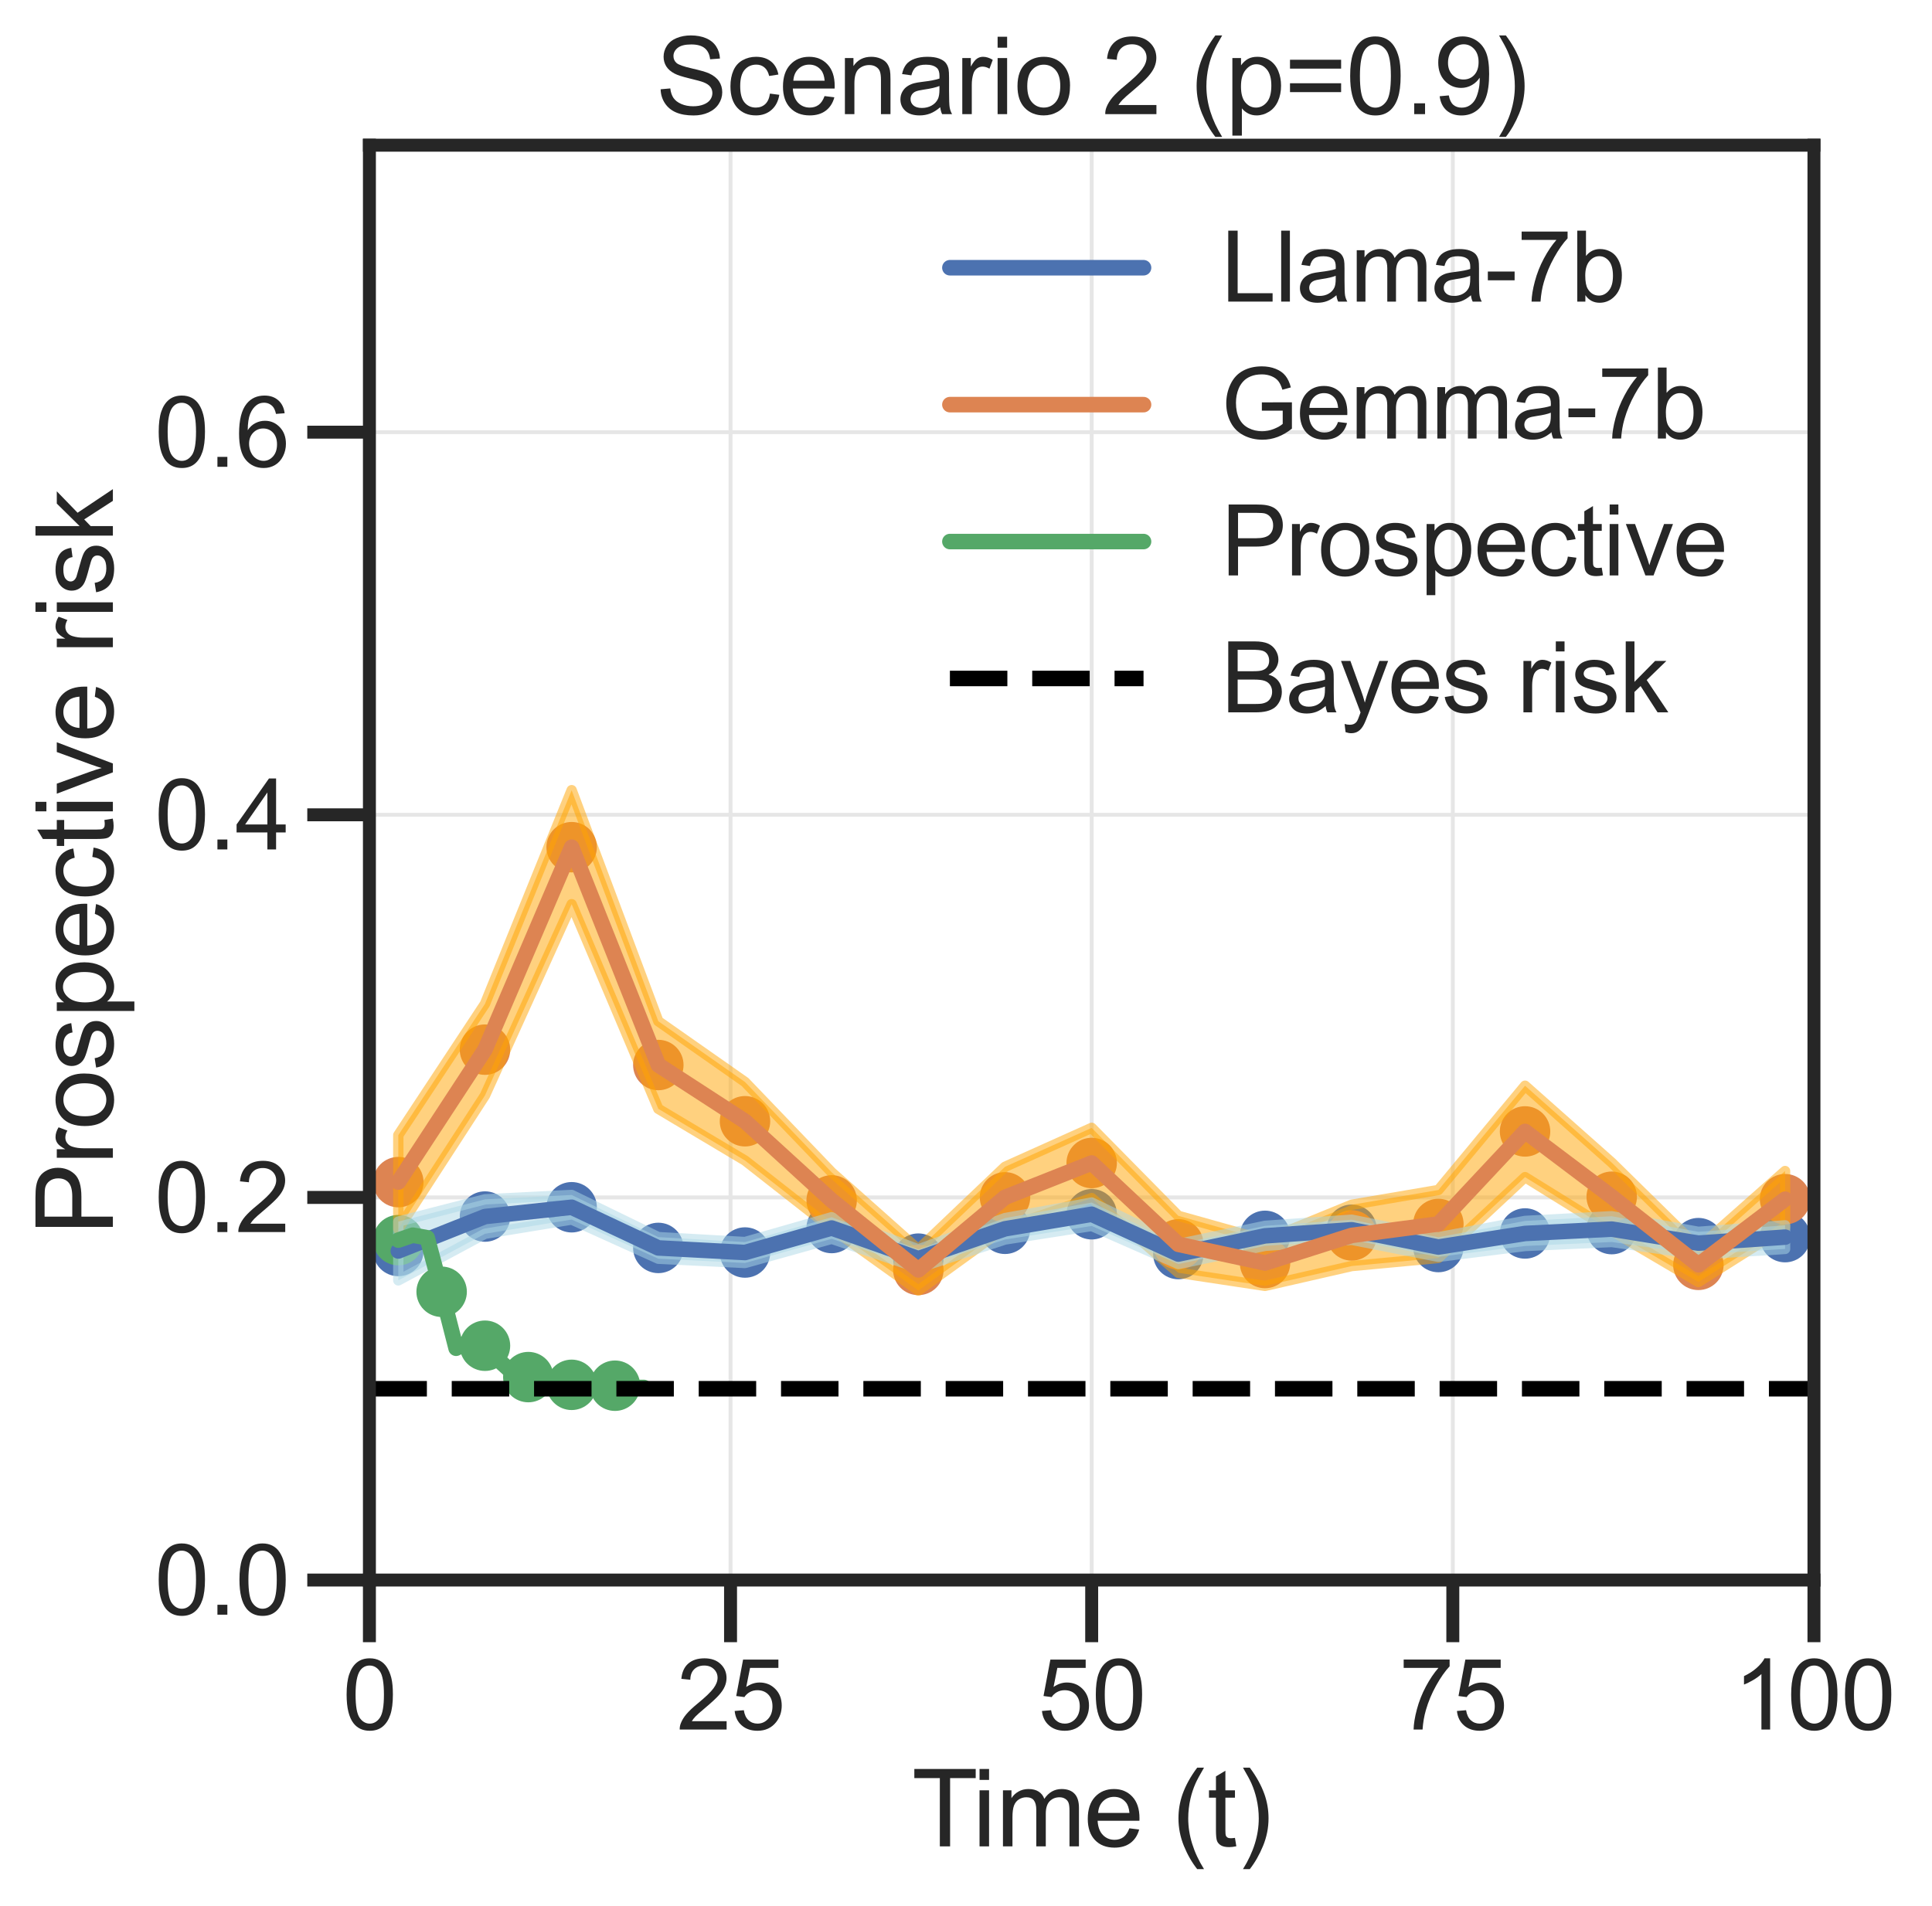 <?xml version="1.0" encoding="utf-8" standalone="no"?>
<!DOCTYPE svg PUBLIC "-//W3C//DTD SVG 1.1//EN"
  "http://www.w3.org/Graphics/SVG/1.1/DTD/svg11.dtd">
<svg xmlns:xlink="http://www.w3.org/1999/xlink" width="373.148pt" height="368.196pt" viewBox="0 0 373.148 368.196" xmlns="http://www.w3.org/2000/svg" version="1.1">
 <defs>
  <style type="text/css">*{stroke-linejoin: round; stroke-linecap: butt}</style>
 </defs>
 <g id="figure_1">
  <g id="patch_1">
   <path d="M 0 368.196 
L 373.148 368.196 
L 373.148 -0 
L 0 -0 
z
" style="fill: #ffffff"/>
  </g>
  <g id="axes_1">
   <g id="patch_2">
    <path d="M 71.349 305.251 
L 350.349 305.251 
L 350.349 28.051 
L 71.349 28.051 
z
" style="fill: #ffffff"/>
   </g>
   <g id="matplotlib.axis_1">
    <g id="xtick_1">
     <g id="line2d_1">
      <path d="M 71.349 305.251 
L 71.349 28.051 
" clip-path="url(#pf4c49aad08)" style="fill: none; stroke: #e6e6e6; stroke-width: 0.75; stroke-linecap: round"/>
     </g>
     <g id="line2d_2">
      <defs>
       <path id="m5c73574020" d="M 0 0 
L 0 12 
" style="stroke: #262626; stroke-width: 2.5"/>
      </defs>
      <g>
       <use xlink:href="#m5c73574020" x="71.349" y="305.251" style="fill: #262626; stroke: #262626; stroke-width: 2.5"/>
      </g>
     </g>
     <g id="text_1">
      <!-- 0 -->
      <g style="fill: #262626" transform="translate(66.15 334.136) scale(0.187 -0.187)">
       <defs>
        <path id="ArialMT-30" d="M 266 2259 
Q 266 3072 433 3567 
Q 600 4063 929 4331 
Q 1259 4600 1759 4600 
Q 2128 4600 2406 4451 
Q 2684 4303 2865 4023 
Q 3047 3744 3150 3342 
Q 3253 2941 3253 2259 
Q 3253 1453 3087 958 
Q 2922 463 2592 192 
Q 2263 -78 1759 -78 
Q 1097 -78 719 397 
Q 266 969 266 2259 
z
M 844 2259 
Q 844 1131 1108 757 
Q 1372 384 1759 384 
Q 2147 384 2411 759 
Q 2675 1134 2675 2259 
Q 2675 3391 2411 3762 
Q 2147 4134 1753 4134 
Q 1366 4134 1134 3806 
Q 844 3388 844 2259 
z
" transform="scale(0.016)"/>
       </defs>
       <use xlink:href="#ArialMT-30"/>
      </g>
     </g>
    </g>
    <g id="xtick_2">
     <g id="line2d_3">
      <path d="M 141.099 305.251 
L 141.099 28.051 
" clip-path="url(#pf4c49aad08)" style="fill: none; stroke: #e6e6e6; stroke-width: 0.75; stroke-linecap: round"/>
     </g>
     <g id="line2d_4">
      <g>
       <use xlink:href="#m5c73574020" x="141.099" y="305.251" style="fill: #262626; stroke: #262626; stroke-width: 2.5"/>
      </g>
     </g>
     <g id="text_2">
      <!-- 25 -->
      <g style="fill: #262626" transform="translate(130.7 334.136) scale(0.187 -0.187)">
       <defs>
        <path id="ArialMT-32" d="M 3222 541 
L 3222 0 
L 194 0 
Q 188 203 259 391 
Q 375 700 629 1000 
Q 884 1300 1366 1694 
Q 2113 2306 2375 2664 
Q 2638 3022 2638 3341 
Q 2638 3675 2398 3904 
Q 2159 4134 1775 4134 
Q 1369 4134 1125 3890 
Q 881 3647 878 3216 
L 300 3275 
Q 359 3922 746 4261 
Q 1134 4600 1788 4600 
Q 2447 4600 2831 4234 
Q 3216 3869 3216 3328 
Q 3216 3053 3103 2787 
Q 2991 2522 2730 2228 
Q 2469 1934 1863 1422 
Q 1356 997 1212 845 
Q 1069 694 975 541 
L 3222 541 
z
" transform="scale(0.016)"/>
        <path id="ArialMT-35" d="M 266 1200 
L 856 1250 
Q 922 819 1161 601 
Q 1400 384 1738 384 
Q 2144 384 2425 690 
Q 2706 997 2706 1503 
Q 2706 1984 2436 2262 
Q 2166 2541 1728 2541 
Q 1456 2541 1237 2417 
Q 1019 2294 894 2097 
L 366 2166 
L 809 4519 
L 3088 4519 
L 3088 3981 
L 1259 3981 
L 1013 2750 
Q 1425 3038 1878 3038 
Q 2478 3038 2890 2622 
Q 3303 2206 3303 1553 
Q 3303 931 2941 478 
Q 2500 -78 1738 -78 
Q 1113 -78 717 272 
Q 322 622 266 1200 
z
" transform="scale(0.016)"/>
       </defs>
       <use xlink:href="#ArialMT-32"/>
       <use xlink:href="#ArialMT-35" x="55.615"/>
      </g>
     </g>
    </g>
    <g id="xtick_3">
     <g id="line2d_5">
      <path d="M 210.849 305.251 
L 210.849 28.051 
" clip-path="url(#pf4c49aad08)" style="fill: none; stroke: #e6e6e6; stroke-width: 0.75; stroke-linecap: round"/>
     </g>
     <g id="line2d_6">
      <g>
       <use xlink:href="#m5c73574020" x="210.849" y="305.251" style="fill: #262626; stroke: #262626; stroke-width: 2.5"/>
      </g>
     </g>
     <g id="text_3">
      <!-- 50 -->
      <g style="fill: #262626" transform="translate(200.45 334.136) scale(0.187 -0.187)">
       <use xlink:href="#ArialMT-35"/>
       <use xlink:href="#ArialMT-30" x="55.615"/>
      </g>
     </g>
    </g>
    <g id="xtick_4">
     <g id="line2d_7">
      <path d="M 280.599 305.251 
L 280.599 28.051 
" clip-path="url(#pf4c49aad08)" style="fill: none; stroke: #e6e6e6; stroke-width: 0.75; stroke-linecap: round"/>
     </g>
     <g id="line2d_8">
      <g>
       <use xlink:href="#m5c73574020" x="280.599" y="305.251" style="fill: #262626; stroke: #262626; stroke-width: 2.5"/>
      </g>
     </g>
     <g id="text_4">
      <!-- 75 -->
      <g style="fill: #262626" transform="translate(270.2 334.136) scale(0.187 -0.187)">
       <defs>
        <path id="ArialMT-37" d="M 303 3981 
L 303 4522 
L 3269 4522 
L 3269 4084 
Q 2831 3619 2401 2847 
Q 1972 2075 1738 1259 
Q 1569 684 1522 0 
L 944 0 
Q 953 541 1156 1306 
Q 1359 2072 1739 2783 
Q 2119 3494 2547 3981 
L 303 3981 
z
" transform="scale(0.016)"/>
       </defs>
       <use xlink:href="#ArialMT-37"/>
       <use xlink:href="#ArialMT-35" x="55.615"/>
      </g>
     </g>
    </g>
    <g id="xtick_5">
     <g id="line2d_9">
      <path d="M 350.349 305.251 
L 350.349 28.051 
" clip-path="url(#pf4c49aad08)" style="fill: none; stroke: #e6e6e6; stroke-width: 0.75; stroke-linecap: round"/>
     </g>
     <g id="line2d_10">
      <g>
       <use xlink:href="#m5c73574020" x="350.349" y="305.251" style="fill: #262626; stroke: #262626; stroke-width: 2.5"/>
      </g>
     </g>
     <g id="text_5">
      <!-- 100 -->
      <g style="fill: #262626" transform="translate(334.751 334.136) scale(0.187 -0.187)">
       <defs>
        <path id="ArialMT-31" d="M 2384 0 
L 1822 0 
L 1822 3584 
Q 1619 3391 1289 3197 
Q 959 3003 697 2906 
L 697 3450 
Q 1169 3672 1522 3987 
Q 1875 4303 2022 4600 
L 2384 4600 
L 2384 0 
z
" transform="scale(0.016)"/>
       </defs>
       <use xlink:href="#ArialMT-31"/>
       <use xlink:href="#ArialMT-30" x="55.615"/>
       <use xlink:href="#ArialMT-30" x="111.23"/>
      </g>
     </g>
    </g>
    <g id="text_6">
     <!-- Time (t) -->
     <g style="fill: #262626" transform="translate(176.107 356.703) scale(0.204 -0.204)">
      <defs>
       <path id="ArialMT-54" d="M 1659 0 
L 1659 4041 
L 150 4041 
L 150 4581 
L 3781 4581 
L 3781 4041 
L 2266 4041 
L 2266 0 
L 1659 0 
z
" transform="scale(0.016)"/>
       <path id="ArialMT-69" d="M 425 3934 
L 425 4581 
L 988 4581 
L 988 3934 
L 425 3934 
z
M 425 0 
L 425 3319 
L 988 3319 
L 988 0 
L 425 0 
z
" transform="scale(0.016)"/>
       <path id="ArialMT-6d" d="M 422 0 
L 422 3319 
L 925 3319 
L 925 2853 
Q 1081 3097 1340 3245 
Q 1600 3394 1931 3394 
Q 2300 3394 2536 3241 
Q 2772 3088 2869 2813 
Q 3263 3394 3894 3394 
Q 4388 3394 4653 3120 
Q 4919 2847 4919 2278 
L 4919 0 
L 4359 0 
L 4359 2091 
Q 4359 2428 4304 2576 
Q 4250 2725 4106 2815 
Q 3963 2906 3769 2906 
Q 3419 2906 3187 2673 
Q 2956 2441 2956 1928 
L 2956 0 
L 2394 0 
L 2394 2156 
Q 2394 2531 2256 2718 
Q 2119 2906 1806 2906 
Q 1569 2906 1367 2781 
Q 1166 2656 1075 2415 
Q 984 2175 984 1722 
L 984 0 
L 422 0 
z
" transform="scale(0.016)"/>
       <path id="ArialMT-65" d="M 2694 1069 
L 3275 997 
Q 3138 488 2766 206 
Q 2394 -75 1816 -75 
Q 1088 -75 661 373 
Q 234 822 234 1631 
Q 234 2469 665 2931 
Q 1097 3394 1784 3394 
Q 2450 3394 2872 2941 
Q 3294 2488 3294 1666 
Q 3294 1616 3291 1516 
L 816 1516 
Q 847 969 1125 678 
Q 1403 388 1819 388 
Q 2128 388 2347 550 
Q 2566 713 2694 1069 
z
M 847 1978 
L 2700 1978 
Q 2663 2397 2488 2606 
Q 2219 2931 1791 2931 
Q 1403 2931 1139 2672 
Q 875 2413 847 1978 
z
" transform="scale(0.016)"/>
       <path id="ArialMT-20" transform="scale(0.016)"/>
       <path id="ArialMT-28" d="M 1497 -1347 
Q 1031 -759 709 28 
Q 388 816 388 1659 
Q 388 2403 628 3084 
Q 909 3875 1497 4659 
L 1900 4659 
Q 1522 4009 1400 3731 
Q 1209 3300 1100 2831 
Q 966 2247 966 1656 
Q 966 153 1900 -1347 
L 1497 -1347 
z
" transform="scale(0.016)"/>
       <path id="ArialMT-74" d="M 1650 503 
L 1731 6 
Q 1494 -44 1306 -44 
Q 1000 -44 831 53 
Q 663 150 594 308 
Q 525 466 525 972 
L 525 2881 
L 113 2881 
L 113 3319 
L 525 3319 
L 525 4141 
L 1084 4478 
L 1084 3319 
L 1650 3319 
L 1650 2881 
L 1084 2881 
L 1084 941 
Q 1084 700 1114 631 
Q 1144 563 1211 522 
Q 1278 481 1403 481 
Q 1497 481 1650 503 
z
" transform="scale(0.016)"/>
       <path id="ArialMT-29" d="M 791 -1347 
L 388 -1347 
Q 1322 153 1322 1656 
Q 1322 2244 1188 2822 
Q 1081 3291 891 3722 
Q 769 4003 388 4659 
L 791 4659 
Q 1378 3875 1659 3084 
Q 1900 2403 1900 1659 
Q 1900 816 1576 28 
Q 1253 -759 791 -1347 
z
" transform="scale(0.016)"/>
      </defs>
      <use xlink:href="#ArialMT-54"/>
      <use xlink:href="#ArialMT-69" x="57.334"/>
      <use xlink:href="#ArialMT-6d" x="79.551"/>
      <use xlink:href="#ArialMT-65" x="162.852"/>
      <use xlink:href="#ArialMT-20" x="218.467"/>
      <use xlink:href="#ArialMT-28" x="246.25"/>
      <use xlink:href="#ArialMT-74" x="279.551"/>
      <use xlink:href="#ArialMT-29" x="307.334"/>
     </g>
    </g>
   </g>
   <g id="matplotlib.axis_2">
    <g id="ytick_1">
     <g id="line2d_11">
      <path d="M 71.349 305.251 
L 350.349 305.251 
" clip-path="url(#pf4c49aad08)" style="fill: none; stroke: #e6e6e6; stroke-width: 0.75; stroke-linecap: round"/>
     </g>
     <g id="line2d_12">
      <defs>
       <path id="m9a89fae253" d="M 0 0 
L -12 0 
" style="stroke: #262626; stroke-width: 2.5"/>
      </defs>
      <g>
       <use xlink:href="#m9a89fae253" x="71.349" y="305.251" style="fill: #262626; stroke: #262626; stroke-width: 2.5"/>
      </g>
     </g>
     <g id="text_7">
      <!-- 0.0 -->
      <g style="fill: #262626" transform="translate(29.856 311.943) scale(0.187 -0.187)">
       <defs>
        <path id="ArialMT-2e" d="M 581 0 
L 581 641 
L 1222 641 
L 1222 0 
L 581 0 
z
" transform="scale(0.016)"/>
       </defs>
       <use xlink:href="#ArialMT-30"/>
       <use xlink:href="#ArialMT-2e" x="55.615"/>
       <use xlink:href="#ArialMT-30" x="83.398"/>
      </g>
     </g>
    </g>
    <g id="ytick_2">
     <g id="line2d_13">
      <path d="M 71.349 231.331 
L 350.349 231.331 
" clip-path="url(#pf4c49aad08)" style="fill: none; stroke: #e6e6e6; stroke-width: 0.75; stroke-linecap: round"/>
     </g>
     <g id="line2d_14">
      <g>
       <use xlink:href="#m9a89fae253" x="71.349" y="231.331" style="fill: #262626; stroke: #262626; stroke-width: 2.5"/>
      </g>
     </g>
     <g id="text_8">
      <!-- 0.2 -->
      <g style="fill: #262626" transform="translate(29.856 238.023) scale(0.187 -0.187)">
       <use xlink:href="#ArialMT-30"/>
       <use xlink:href="#ArialMT-2e" x="55.615"/>
       <use xlink:href="#ArialMT-32" x="83.398"/>
      </g>
     </g>
    </g>
    <g id="ytick_3">
     <g id="line2d_15">
      <path d="M 71.349 157.411 
L 350.349 157.411 
" clip-path="url(#pf4c49aad08)" style="fill: none; stroke: #e6e6e6; stroke-width: 0.75; stroke-linecap: round"/>
     </g>
     <g id="line2d_16">
      <g>
       <use xlink:href="#m9a89fae253" x="71.349" y="157.411" style="fill: #262626; stroke: #262626; stroke-width: 2.5"/>
      </g>
     </g>
     <g id="text_9">
      <!-- 0.4 -->
      <g style="fill: #262626" transform="translate(29.856 164.103) scale(0.187 -0.187)">
       <defs>
        <path id="ArialMT-34" d="M 2069 0 
L 2069 1097 
L 81 1097 
L 81 1613 
L 2172 4581 
L 2631 4581 
L 2631 1613 
L 3250 1613 
L 3250 1097 
L 2631 1097 
L 2631 0 
L 2069 0 
z
M 2069 1613 
L 2069 3678 
L 634 1613 
L 2069 1613 
z
" transform="scale(0.016)"/>
       </defs>
       <use xlink:href="#ArialMT-30"/>
       <use xlink:href="#ArialMT-2e" x="55.615"/>
       <use xlink:href="#ArialMT-34" x="83.398"/>
      </g>
     </g>
    </g>
    <g id="ytick_4">
     <g id="line2d_17">
      <path d="M 71.349 83.491 
L 350.349 83.491 
" clip-path="url(#pf4c49aad08)" style="fill: none; stroke: #e6e6e6; stroke-width: 0.75; stroke-linecap: round"/>
     </g>
     <g id="line2d_18">
      <g>
       <use xlink:href="#m9a89fae253" x="71.349" y="83.491" style="fill: #262626; stroke: #262626; stroke-width: 2.5"/>
      </g>
     </g>
     <g id="text_10">
      <!-- 0.6 -->
      <g style="fill: #262626" transform="translate(29.856 90.183) scale(0.187 -0.187)">
       <defs>
        <path id="ArialMT-36" d="M 3184 3459 
L 2625 3416 
Q 2550 3747 2413 3897 
Q 2184 4138 1850 4138 
Q 1581 4138 1378 3988 
Q 1113 3794 959 3422 
Q 806 3050 800 2363 
Q 1003 2672 1297 2822 
Q 1591 2972 1913 2972 
Q 2475 2972 2870 2558 
Q 3266 2144 3266 1488 
Q 3266 1056 3080 686 
Q 2894 316 2569 119 
Q 2244 -78 1831 -78 
Q 1128 -78 684 439 
Q 241 956 241 2144 
Q 241 3472 731 4075 
Q 1159 4600 1884 4600 
Q 2425 4600 2770 4297 
Q 3116 3994 3184 3459 
z
M 888 1484 
Q 888 1194 1011 928 
Q 1134 663 1356 523 
Q 1578 384 1822 384 
Q 2178 384 2434 671 
Q 2691 959 2691 1453 
Q 2691 1928 2437 2201 
Q 2184 2475 1800 2475 
Q 1419 2475 1153 2201 
Q 888 1928 888 1484 
z
" transform="scale(0.016)"/>
       </defs>
       <use xlink:href="#ArialMT-30"/>
       <use xlink:href="#ArialMT-2e" x="55.615"/>
       <use xlink:href="#ArialMT-36" x="83.398"/>
      </g>
     </g>
    </g>
    <g id="text_11">
     <!-- Prospective risk -->
     <g style="fill: #262626" transform="translate(21.802 238.635) rotate(-90) scale(0.204 -0.204)">
      <defs>
       <path id="ArialMT-50" d="M 494 0 
L 494 4581 
L 2222 4581 
Q 2678 4581 2919 4538 
Q 3256 4481 3484 4323 
Q 3713 4166 3852 3881 
Q 3991 3597 3991 3256 
Q 3991 2672 3619 2267 
Q 3247 1863 2275 1863 
L 1100 1863 
L 1100 0 
L 494 0 
z
M 1100 2403 
L 2284 2403 
Q 2872 2403 3119 2622 
Q 3366 2841 3366 3238 
Q 3366 3525 3220 3729 
Q 3075 3934 2838 4000 
Q 2684 4041 2272 4041 
L 1100 4041 
L 1100 2403 
z
" transform="scale(0.016)"/>
       <path id="ArialMT-72" d="M 416 0 
L 416 3319 
L 922 3319 
L 922 2816 
Q 1116 3169 1280 3281 
Q 1444 3394 1641 3394 
Q 1925 3394 2219 3213 
L 2025 2691 
Q 1819 2813 1613 2813 
Q 1428 2813 1281 2702 
Q 1134 2591 1072 2394 
Q 978 2094 978 1738 
L 978 0 
L 416 0 
z
" transform="scale(0.016)"/>
       <path id="ArialMT-6f" d="M 213 1659 
Q 213 2581 725 3025 
Q 1153 3394 1769 3394 
Q 2453 3394 2887 2945 
Q 3322 2497 3322 1706 
Q 3322 1066 3130 698 
Q 2938 331 2570 128 
Q 2203 -75 1769 -75 
Q 1072 -75 642 372 
Q 213 819 213 1659 
z
M 791 1659 
Q 791 1022 1069 705 
Q 1347 388 1769 388 
Q 2188 388 2466 706 
Q 2744 1025 2744 1678 
Q 2744 2294 2464 2611 
Q 2184 2928 1769 2928 
Q 1347 2928 1069 2612 
Q 791 2297 791 1659 
z
" transform="scale(0.016)"/>
       <path id="ArialMT-73" d="M 197 991 
L 753 1078 
Q 800 744 1014 566 
Q 1228 388 1613 388 
Q 2000 388 2187 545 
Q 2375 703 2375 916 
Q 2375 1106 2209 1216 
Q 2094 1291 1634 1406 
Q 1016 1563 777 1677 
Q 538 1791 414 1992 
Q 291 2194 291 2438 
Q 291 2659 392 2848 
Q 494 3038 669 3163 
Q 800 3259 1026 3326 
Q 1253 3394 1513 3394 
Q 1903 3394 2198 3281 
Q 2494 3169 2634 2976 
Q 2775 2784 2828 2463 
L 2278 2388 
Q 2241 2644 2061 2787 
Q 1881 2931 1553 2931 
Q 1166 2931 1000 2803 
Q 834 2675 834 2503 
Q 834 2394 903 2306 
Q 972 2216 1119 2156 
Q 1203 2125 1616 2013 
Q 2213 1853 2448 1751 
Q 2684 1650 2818 1456 
Q 2953 1263 2953 975 
Q 2953 694 2789 445 
Q 2625 197 2315 61 
Q 2006 -75 1616 -75 
Q 969 -75 630 194 
Q 291 463 197 991 
z
" transform="scale(0.016)"/>
       <path id="ArialMT-70" d="M 422 -1272 
L 422 3319 
L 934 3319 
L 934 2888 
Q 1116 3141 1344 3267 
Q 1572 3394 1897 3394 
Q 2322 3394 2647 3175 
Q 2972 2956 3137 2557 
Q 3303 2159 3303 1684 
Q 3303 1175 3120 767 
Q 2938 359 2589 142 
Q 2241 -75 1856 -75 
Q 1575 -75 1351 44 
Q 1128 163 984 344 
L 984 -1272 
L 422 -1272 
z
M 931 1641 
Q 931 1000 1190 694 
Q 1450 388 1819 388 
Q 2194 388 2461 705 
Q 2728 1022 2728 1688 
Q 2728 2322 2467 2637 
Q 2206 2953 1844 2953 
Q 1484 2953 1207 2617 
Q 931 2281 931 1641 
z
" transform="scale(0.016)"/>
       <path id="ArialMT-63" d="M 2588 1216 
L 3141 1144 
Q 3050 572 2676 248 
Q 2303 -75 1759 -75 
Q 1078 -75 664 370 
Q 250 816 250 1647 
Q 250 2184 428 2587 
Q 606 2991 970 3192 
Q 1334 3394 1763 3394 
Q 2303 3394 2647 3120 
Q 2991 2847 3088 2344 
L 2541 2259 
Q 2463 2594 2264 2762 
Q 2066 2931 1784 2931 
Q 1359 2931 1093 2626 
Q 828 2322 828 1663 
Q 828 994 1084 691 
Q 1341 388 1753 388 
Q 2084 388 2306 591 
Q 2528 794 2588 1216 
z
" transform="scale(0.016)"/>
       <path id="ArialMT-76" d="M 1344 0 
L 81 3319 
L 675 3319 
L 1388 1331 
Q 1503 1009 1600 663 
Q 1675 925 1809 1294 
L 2547 3319 
L 3125 3319 
L 1869 0 
L 1344 0 
z
" transform="scale(0.016)"/>
       <path id="ArialMT-6b" d="M 425 0 
L 425 4581 
L 988 4581 
L 988 1969 
L 2319 3319 
L 3047 3319 
L 1778 2088 
L 3175 0 
L 2481 0 
L 1384 1697 
L 988 1316 
L 988 0 
L 425 0 
z
" transform="scale(0.016)"/>
      </defs>
      <use xlink:href="#ArialMT-50"/>
      <use xlink:href="#ArialMT-72" x="66.699"/>
      <use xlink:href="#ArialMT-6f" x="100"/>
      <use xlink:href="#ArialMT-73" x="155.615"/>
      <use xlink:href="#ArialMT-70" x="205.615"/>
      <use xlink:href="#ArialMT-65" x="261.23"/>
      <use xlink:href="#ArialMT-63" x="316.846"/>
      <use xlink:href="#ArialMT-74" x="366.846"/>
      <use xlink:href="#ArialMT-69" x="394.629"/>
      <use xlink:href="#ArialMT-76" x="416.846"/>
      <use xlink:href="#ArialMT-65" x="466.846"/>
      <use xlink:href="#ArialMT-20" x="522.461"/>
      <use xlink:href="#ArialMT-72" x="550.244"/>
      <use xlink:href="#ArialMT-69" x="583.545"/>
      <use xlink:href="#ArialMT-73" x="605.762"/>
      <use xlink:href="#ArialMT-6b" x="655.762"/>
     </g>
    </g>
   </g>
   <g id="PathCollection_1">
    <defs>
     <path id="m34d7c26da5" d="M 0 3.873 
C 1.027 3.873 2.012 3.465 2.739 2.739 
C 3.465 2.012 3.873 1.027 3.873 0 
C 3.873 -1.027 3.465 -2.012 2.739 -2.739 
C 2.012 -3.465 1.027 -3.873 0 -3.873 
C -1.027 -3.873 -2.012 -3.465 -2.739 -2.739 
C -3.465 -2.012 -3.873 -1.027 -3.873 0 
C -3.873 1.027 -3.465 2.012 -2.739 2.739 
C -2.012 3.465 -1.027 3.873 0 3.873 
z
" style="stroke: #4c72b0; stroke-width: 2"/>
    </defs>
    <g clip-path="url(#pf4c49aad08)">
     <use xlink:href="#m34d7c26da5" x="76.929" y="241.679" style="fill: #4c72b0; stroke: #4c72b0; stroke-width: 2"/>
     <use xlink:href="#m34d7c26da5" x="93.669" y="235.027" style="fill: #4c72b0; stroke: #4c72b0; stroke-width: 2"/>
     <use xlink:href="#m34d7c26da5" x="110.409" y="233.231" style="fill: #4c72b0; stroke: #4c72b0; stroke-width: 2"/>
     <use xlink:href="#m34d7c26da5" x="127.149" y="241.088" style="fill: #4c72b0; stroke: #4c72b0; stroke-width: 2"/>
     <use xlink:href="#m34d7c26da5" x="143.889" y="241.975" style="fill: #4c72b0; stroke: #4c72b0; stroke-width: 2"/>
     <use xlink:href="#m34d7c26da5" x="160.629" y="237.244" style="fill: #4c72b0; stroke: #4c72b0; stroke-width: 2"/>
     <use xlink:href="#m34d7c26da5" x="177.369" y="243.158" style="fill: #4c72b0; stroke: #4c72b0; stroke-width: 2"/>
     <use xlink:href="#m34d7c26da5" x="194.109" y="237.392" style="fill: #4c72b0; stroke: #4c72b0; stroke-width: 2"/>
     <use xlink:href="#m34d7c26da5" x="210.849" y="234.583" style="fill: #4c72b0; stroke: #4c72b0; stroke-width: 2"/>
     <use xlink:href="#m34d7c26da5" x="227.589" y="242.271" style="fill: #4c72b0; stroke: #4c72b0; stroke-width: 2"/>
     <use xlink:href="#m34d7c26da5" x="244.329" y="238.754" style="fill: #4c72b0; stroke: #4c72b0; stroke-width: 2"/>
     <use xlink:href="#m34d7c26da5" x="261.069" y="237.579" style="fill: #4c72b0; stroke: #4c72b0; stroke-width: 2"/>
     <use xlink:href="#m34d7c26da5" x="277.809" y="240.917" style="fill: #4c72b0; stroke: #4c72b0; stroke-width: 2"/>
     <use xlink:href="#m34d7c26da5" x="294.549" y="238.295" style="fill: #4c72b0; stroke: #4c72b0; stroke-width: 2"/>
     <use xlink:href="#m34d7c26da5" x="311.289" y="237.454" style="fill: #4c72b0; stroke: #4c72b0; stroke-width: 2"/>
     <use xlink:href="#m34d7c26da5" x="328.029" y="240.162" style="fill: #4c72b0; stroke: #4c72b0; stroke-width: 2"/>
     <use xlink:href="#m34d7c26da5" x="344.769" y="239.003" style="fill: #4c72b0; stroke: #4c72b0; stroke-width: 2"/>
    </g>
   </g>
   <g id="PathCollection_2">
    <defs>
     <path id="m980ad1d668" d="M 0 3.873 
C 1.027 3.873 2.012 3.465 2.739 2.739 
C 3.465 2.012 3.873 1.027 3.873 0 
C 3.873 -1.027 3.465 -2.012 2.739 -2.739 
C 2.012 -3.465 1.027 -3.873 0 -3.873 
C -1.027 -3.873 -2.012 -3.465 -2.739 -2.739 
C -3.465 -2.012 -3.873 -1.027 -3.873 0 
C -3.873 1.027 -3.465 2.012 -2.739 2.739 
C -2.012 3.465 -1.027 3.873 0 3.873 
z
" style="stroke: #dd8452; stroke-width: 2"/>
    </defs>
    <g clip-path="url(#pf4c49aad08)">
     <use xlink:href="#m980ad1d668" x="76.929" y="228.374" style="fill: #dd8452; stroke: #dd8452; stroke-width: 2"/>
     <use xlink:href="#m980ad1d668" x="93.669" y="202.784" style="fill: #dd8452; stroke: #dd8452; stroke-width: 2"/>
     <use xlink:href="#m980ad1d668" x="110.409" y="163.669" style="fill: #dd8452; stroke: #dd8452; stroke-width: 2"/>
     <use xlink:href="#m980ad1d668" x="127.149" y="205.754" style="fill: #dd8452; stroke: #dd8452; stroke-width: 2"/>
     <use xlink:href="#m980ad1d668" x="143.889" y="216.616" style="fill: #dd8452; stroke: #dd8452; stroke-width: 2"/>
     <use xlink:href="#m980ad1d668" x="160.629" y="231.905" style="fill: #dd8452; stroke: #dd8452; stroke-width: 2"/>
     <use xlink:href="#m980ad1d668" x="177.369" y="245.341" style="fill: #dd8452; stroke: #dd8452; stroke-width: 2"/>
     <use xlink:href="#m980ad1d668" x="194.109" y="231.313" style="fill: #dd8452; stroke: #dd8452; stroke-width: 2"/>
     <use xlink:href="#m980ad1d668" x="210.849" y="224.678" style="fill: #dd8452; stroke: #dd8452; stroke-width: 2"/>
     <use xlink:href="#m980ad1d668" x="227.589" y="240.392" style="fill: #dd8452; stroke: #dd8452; stroke-width: 2"/>
     <use xlink:href="#m980ad1d668" x="244.329" y="244.001" style="fill: #dd8452; stroke: #dd8452; stroke-width: 2"/>
     <use xlink:href="#m980ad1d668" x="261.069" y="238.67" style="fill: #dd8452; stroke: #dd8452; stroke-width: 2"/>
     <use xlink:href="#m980ad1d668" x="277.809" y="236.461" style="fill: #dd8452; stroke: #dd8452; stroke-width: 2"/>
     <use xlink:href="#m980ad1d668" x="294.549" y="218.582" style="fill: #dd8452; stroke: #dd8452; stroke-width: 2"/>
     <use xlink:href="#m980ad1d668" x="311.289" y="231.2" style="fill: #dd8452; stroke: #dd8452; stroke-width: 2"/>
     <use xlink:href="#m980ad1d668" x="328.029" y="244.358" style="fill: #dd8452; stroke: #dd8452; stroke-width: 2"/>
     <use xlink:href="#m980ad1d668" x="344.769" y="231.67" style="fill: #dd8452; stroke: #dd8452; stroke-width: 2"/>
    </g>
   </g>
   <g id="PathCollection_3">
    <defs>
     <path id="m3ee2918698" d="M 0 3.873 
C 1.027 3.873 2.012 3.465 2.739 2.739 
C 3.465 2.012 3.873 1.027 3.873 0 
C 3.873 -1.027 3.465 -2.012 2.739 -2.739 
C 2.012 -3.465 1.027 -3.873 0 -3.873 
C -1.027 -3.873 -2.012 -3.465 -2.739 -2.739 
C -3.465 -2.012 -3.873 -1.027 -3.873 0 
C -3.873 1.027 -3.465 2.012 -2.739 2.739 
C -2.012 3.465 -1.027 3.873 0 3.873 
z
" style="stroke: #55a868; stroke-width: 2"/>
    </defs>
    <g clip-path="url(#pf4c49aad08)">
     <use xlink:href="#m3ee2918698" x="76.929" y="239.58" style="fill: #55a868; stroke: #55a868; stroke-width: 2"/>
     <use xlink:href="#m3ee2918698" x="85.299" y="249.559" style="fill: #55a868; stroke: #55a868; stroke-width: 2"/>
     <use xlink:href="#m3ee2918698" x="93.669" y="259.982" style="fill: #55a868; stroke: #55a868; stroke-width: 2"/>
     <use xlink:href="#m3ee2918698" x="102.039" y="266.043" style="fill: #55a868; stroke: #55a868; stroke-width: 2"/>
     <use xlink:href="#m3ee2918698" x="110.409" y="267.537" style="fill: #55a868; stroke: #55a868; stroke-width: 2"/>
     <use xlink:href="#m3ee2918698" x="118.779" y="267.707" style="fill: #55a868; stroke: #55a868; stroke-width: 2"/>
    </g>
   </g>
   <g id="PolyCollection_1">
    <defs>
     <path id="me8472925f0" d="M 76.929 -148.901 
L 76.929 -130.744 
L 93.669 -156.565 
L 110.409 -193.515 
L 127.149 -153.98 
L 143.889 -143.995 
L 160.629 -130.866 
L 177.369 -118.884 
L 194.109 -130.985 
L 210.849 -136.734 
L 227.589 -122.302 
L 244.329 -119.776 
L 261.069 -123.607 
L 277.809 -125.17 
L 294.549 -140.785 
L 311.289 -130.399 
L 328.029 -120.531 
L 344.769 -131.089 
L 344.769 -141.964 
L 344.769 -141.964 
L 328.029 -127.146 
L 311.289 -143.594 
L 294.549 -158.445 
L 277.809 -138.3 
L 261.069 -135.445 
L 244.329 -128.615 
L 227.589 -133.307 
L 210.849 -150.303 
L 194.109 -142.782 
L 177.369 -126.828 
L 160.629 -141.718 
L 143.889 -159.166 
L 127.149 -170.904 
L 110.409 -215.54 
L 93.669 -174.259 
L 76.929 -148.901 
z
" style="stroke: #ffa500; stroke-opacity: 0.5; stroke-width: 2"/>
    </defs>
    <g clip-path="url(#pf4c49aad08)">
     <use xlink:href="#me8472925f0" x="0" y="368.196" style="fill: #ffa500; fill-opacity: 0.5; stroke: #ffa500; stroke-opacity: 0.5; stroke-width: 2"/>
    </g>
   </g>
   <g id="PolyCollection_2">
    <defs>
     <path id="m8c5eb5bd8c" d="M 76.929 -132.197 
L 76.929 -120.837 
L 93.669 -129.843 
L 110.409 -132.59 
L 127.149 -125.021 
L 143.889 -124.199 
L 160.629 -128.867 
L 177.369 -123.246 
L 194.109 -128.734 
L 210.849 -131.351 
L 227.589 -123.996 
L 244.329 -127.512 
L 261.069 -128.676 
L 277.809 -125.39 
L 294.549 -127.481 
L 311.289 -128.254 
L 328.029 -125.848 
L 344.769 -126.913 
L 344.769 -131.474 
L 344.769 -131.474 
L 328.029 -130.221 
L 311.289 -133.23 
L 294.549 -132.323 
L 277.809 -129.169 
L 261.069 -132.56 
L 244.329 -131.373 
L 227.589 -127.855 
L 210.849 -135.876 
L 194.109 -132.875 
L 177.369 -126.831 
L 160.629 -133.038 
L 143.889 -128.244 
L 127.149 -129.196 
L 110.409 -137.34 
L 93.669 -136.496 
L 76.929 -132.197 
z
" style="stroke: #add8e6; stroke-opacity: 0.5; stroke-width: 2"/>
    </defs>
    <g clip-path="url(#pf4c49aad08)">
     <use xlink:href="#m8c5eb5bd8c" x="0" y="368.196" style="fill: #add8e6; fill-opacity: 0.5; stroke: #add8e6; stroke-opacity: 0.5; stroke-width: 2"/>
    </g>
   </g>
   <g id="PolyCollection_3">
    <defs>
     <path id="m8afc5e685b" d="M 76.929 -128.623 
L 76.929 -128.61 
L 79.719 -129.565 
L 82.509 -129.07 
L 85.299 -118.633 
L 88.089 -107.723 
L 90.879 -109.18 
L 93.669 -108.212 
L 96.459 -105.292 
L 99.249 -102.757 
L 102.039 -102.151 
L 104.829 -102.432 
L 107.619 -101.642 
L 110.409 -100.659 
L 113.199 -100.703 
L 115.989 -100.696 
L 118.779 -100.489 
L 121.569 -100.142 
L 124.359 -100.149 
L 124.359 -100.15 
L 124.359 -100.15 
L 121.569 -100.143 
L 118.779 -100.491 
L 115.989 -100.698 
L 113.199 -100.705 
L 110.409 -100.661 
L 107.619 -101.644 
L 104.829 -102.435 
L 102.039 -102.155 
L 99.249 -102.761 
L 96.459 -105.297 
L 93.669 -108.217 
L 90.879 -109.186 
L 88.089 -107.73 
L 85.299 -118.641 
L 82.509 -129.079 
L 79.719 -129.575 
L 76.929 -128.623 
z
" style="stroke: #008000; stroke-opacity: 0.5; stroke-width: 2"/>
    </defs>
    <g clip-path="url(#pf4c49aad08)">
     <use xlink:href="#m8afc5e685b" x="0" y="368.196" style="fill: #008000; fill-opacity: 0.5; stroke: #008000; stroke-opacity: 0.5; stroke-width: 2"/>
    </g>
   </g>
   <g id="line2d_19">
    <path d="M 76.929 241.679 
L 93.669 235.027 
L 110.409 233.231 
L 127.149 241.088 
L 143.889 241.975 
L 160.629 237.244 
L 177.369 243.158 
L 194.109 237.392 
L 210.849 234.583 
L 227.589 242.271 
L 244.329 238.754 
L 261.069 237.579 
L 277.809 240.917 
L 294.549 238.295 
L 311.289 237.454 
L 328.029 240.162 
L 344.769 239.003 
" clip-path="url(#pf4c49aad08)" style="fill: none; stroke: #4c72b0; stroke-width: 3; stroke-linecap: round"/>
   </g>
   <g id="line2d_20">
    <path d="M 76.929 228.374 
L 93.669 202.784 
L 110.409 163.669 
L 127.149 205.754 
L 143.889 216.616 
L 160.629 231.905 
L 177.369 245.341 
L 194.109 231.313 
L 210.849 224.678 
L 227.589 240.392 
L 244.329 244.001 
L 261.069 238.67 
L 277.809 236.461 
L 294.549 218.582 
L 311.289 231.2 
L 328.029 244.358 
L 344.769 231.67 
" clip-path="url(#pf4c49aad08)" style="fill: none; stroke: #dd8452; stroke-width: 3; stroke-linecap: round"/>
   </g>
   <g id="line2d_21">
    <path d="M 76.929 239.58 
L 79.719 238.626 
L 82.509 239.122 
L 85.299 249.559 
L 88.089 260.47 
L 90.879 259.014 
L 93.669 259.982 
L 96.459 262.902 
L 99.249 265.437 
L 102.039 266.043 
L 104.829 265.762 
L 107.619 266.553 
L 110.409 267.537 
L 113.199 267.492 
L 115.989 267.5 
L 118.779 267.707 
L 121.569 268.054 
L 124.359 268.047 
" clip-path="url(#pf4c49aad08)" style="fill: none; stroke: #55a868; stroke-width: 3; stroke-linecap: round"/>
   </g>
   <g id="line2d_22">
    <path d="M 71.349 268.291 
L 350.349 268.291 
" clip-path="url(#pf4c49aad08)" style="fill: none; stroke-dasharray: 11.1,4.8; stroke-dashoffset: 0; stroke: #000000; stroke-width: 3"/>
   </g>
   <g id="patch_3">
    <path d="M 71.349 305.251 
L 71.349 28.051 
" style="fill: none; stroke: #262626; stroke-width: 2.5; stroke-linejoin: miter; stroke-linecap: square"/>
   </g>
   <g id="patch_4">
    <path d="M 350.349 305.251 
L 350.349 28.051 
" style="fill: none; stroke: #262626; stroke-width: 2.5; stroke-linejoin: miter; stroke-linecap: square"/>
   </g>
   <g id="patch_5">
    <path d="M 71.349 305.251 
L 350.349 305.251 
" style="fill: none; stroke: #262626; stroke-width: 2.5; stroke-linejoin: miter; stroke-linecap: square"/>
   </g>
   <g id="patch_6">
    <path d="M 71.349 28.051 
L 350.349 28.051 
" style="fill: none; stroke: #262626; stroke-width: 2.5; stroke-linejoin: miter; stroke-linecap: square"/>
   </g>
   <g id="text_12">
    <!-- Scenario 2 (p=0.9) -->
    <g style="fill: #262626" transform="translate(126.655 22.051) scale(0.204 -0.204)">
     <defs>
      <path id="ArialMT-53" d="M 288 1472 
L 859 1522 
Q 900 1178 1048 958 
Q 1197 738 1509 602 
Q 1822 466 2213 466 
Q 2559 466 2825 569 
Q 3091 672 3220 851 
Q 3350 1031 3350 1244 
Q 3350 1459 3225 1620 
Q 3100 1781 2813 1891 
Q 2628 1963 1997 2114 
Q 1366 2266 1113 2400 
Q 784 2572 623 2826 
Q 463 3081 463 3397 
Q 463 3744 659 4045 
Q 856 4347 1234 4503 
Q 1613 4659 2075 4659 
Q 2584 4659 2973 4495 
Q 3363 4331 3572 4012 
Q 3781 3694 3797 3291 
L 3216 3247 
Q 3169 3681 2898 3903 
Q 2628 4125 2100 4125 
Q 1550 4125 1298 3923 
Q 1047 3722 1047 3438 
Q 1047 3191 1225 3031 
Q 1400 2872 2139 2705 
Q 2878 2538 3153 2413 
Q 3553 2228 3743 1945 
Q 3934 1663 3934 1294 
Q 3934 928 3725 604 
Q 3516 281 3123 101 
Q 2731 -78 2241 -78 
Q 1619 -78 1198 103 
Q 778 284 539 648 
Q 300 1013 288 1472 
z
" transform="scale(0.016)"/>
      <path id="ArialMT-6e" d="M 422 0 
L 422 3319 
L 928 3319 
L 928 2847 
Q 1294 3394 1984 3394 
Q 2284 3394 2536 3286 
Q 2788 3178 2913 3003 
Q 3038 2828 3088 2588 
Q 3119 2431 3119 2041 
L 3119 0 
L 2556 0 
L 2556 2019 
Q 2556 2363 2490 2533 
Q 2425 2703 2258 2804 
Q 2091 2906 1866 2906 
Q 1506 2906 1245 2678 
Q 984 2450 984 1813 
L 984 0 
L 422 0 
z
" transform="scale(0.016)"/>
      <path id="ArialMT-61" d="M 2588 409 
Q 2275 144 1986 34 
Q 1697 -75 1366 -75 
Q 819 -75 525 192 
Q 231 459 231 875 
Q 231 1119 342 1320 
Q 453 1522 633 1644 
Q 813 1766 1038 1828 
Q 1203 1872 1538 1913 
Q 2219 1994 2541 2106 
Q 2544 2222 2544 2253 
Q 2544 2597 2384 2738 
Q 2169 2928 1744 2928 
Q 1347 2928 1158 2789 
Q 969 2650 878 2297 
L 328 2372 
Q 403 2725 575 2942 
Q 747 3159 1072 3276 
Q 1397 3394 1825 3394 
Q 2250 3394 2515 3294 
Q 2781 3194 2906 3042 
Q 3031 2891 3081 2659 
Q 3109 2516 3109 2141 
L 3109 1391 
Q 3109 606 3145 398 
Q 3181 191 3288 0 
L 2700 0 
Q 2613 175 2588 409 
z
M 2541 1666 
Q 2234 1541 1622 1453 
Q 1275 1403 1131 1340 
Q 988 1278 909 1158 
Q 831 1038 831 891 
Q 831 666 1001 516 
Q 1172 366 1500 366 
Q 1825 366 2078 508 
Q 2331 650 2450 897 
Q 2541 1088 2541 1459 
L 2541 1666 
z
" transform="scale(0.016)"/>
      <path id="ArialMT-3d" d="M 3381 2694 
L 356 2694 
L 356 3219 
L 3381 3219 
L 3381 2694 
z
M 3381 1303 
L 356 1303 
L 356 1828 
L 3381 1828 
L 3381 1303 
z
" transform="scale(0.016)"/>
      <path id="ArialMT-39" d="M 350 1059 
L 891 1109 
Q 959 728 1153 556 
Q 1347 384 1650 384 
Q 1909 384 2104 503 
Q 2300 622 2425 820 
Q 2550 1019 2634 1356 
Q 2719 1694 2719 2044 
Q 2719 2081 2716 2156 
Q 2547 1888 2255 1720 
Q 1963 1553 1622 1553 
Q 1053 1553 659 1965 
Q 266 2378 266 3053 
Q 266 3750 677 4175 
Q 1088 4600 1706 4600 
Q 2153 4600 2523 4359 
Q 2894 4119 3086 3673 
Q 3278 3228 3278 2384 
Q 3278 1506 3087 986 
Q 2897 466 2520 194 
Q 2144 -78 1638 -78 
Q 1100 -78 759 220 
Q 419 519 350 1059 
z
M 2653 3081 
Q 2653 3566 2395 3850 
Q 2138 4134 1775 4134 
Q 1400 4134 1122 3828 
Q 844 3522 844 3034 
Q 844 2597 1108 2323 
Q 1372 2050 1759 2050 
Q 2150 2050 2401 2323 
Q 2653 2597 2653 3081 
z
" transform="scale(0.016)"/>
     </defs>
     <use xlink:href="#ArialMT-53"/>
     <use xlink:href="#ArialMT-63" x="66.699"/>
     <use xlink:href="#ArialMT-65" x="116.699"/>
     <use xlink:href="#ArialMT-6e" x="172.314"/>
     <use xlink:href="#ArialMT-61" x="227.93"/>
     <use xlink:href="#ArialMT-72" x="283.545"/>
     <use xlink:href="#ArialMT-69" x="316.846"/>
     <use xlink:href="#ArialMT-6f" x="339.062"/>
     <use xlink:href="#ArialMT-20" x="394.678"/>
     <use xlink:href="#ArialMT-32" x="422.461"/>
     <use xlink:href="#ArialMT-20" x="478.076"/>
     <use xlink:href="#ArialMT-28" x="505.859"/>
     <use xlink:href="#ArialMT-70" x="539.16"/>
     <use xlink:href="#ArialMT-3d" x="594.775"/>
     <use xlink:href="#ArialMT-30" x="653.174"/>
     <use xlink:href="#ArialMT-2e" x="708.789"/>
     <use xlink:href="#ArialMT-39" x="736.572"/>
     <use xlink:href="#ArialMT-29" x="792.188"/>
    </g>
   </g>
   <g id="legend_1">
    <g id="line2d_23">
     <path d="M 183.464 51.721 
L 202.164 51.721 
L 220.864 51.721 
" style="fill: none; stroke: #4c72b0; stroke-width: 3; stroke-linecap: round"/>
    </g>
    <g id="text_13">
     <!-- Llama-7b -->
     <g style="fill: #262626" transform="translate(235.824 58.266) scale(0.187 -0.187)">
      <defs>
       <path id="ArialMT-4c" d="M 469 0 
L 469 4581 
L 1075 4581 
L 1075 541 
L 3331 541 
L 3331 0 
L 469 0 
z
" transform="scale(0.016)"/>
       <path id="ArialMT-6c" d="M 409 0 
L 409 4581 
L 972 4581 
L 972 0 
L 409 0 
z
" transform="scale(0.016)"/>
       <path id="ArialMT-2d" d="M 203 1375 
L 203 1941 
L 1931 1941 
L 1931 1375 
L 203 1375 
z
" transform="scale(0.016)"/>
       <path id="ArialMT-62" d="M 941 0 
L 419 0 
L 419 4581 
L 981 4581 
L 981 2947 
Q 1338 3394 1891 3394 
Q 2197 3394 2470 3270 
Q 2744 3147 2920 2923 
Q 3097 2700 3197 2384 
Q 3297 2069 3297 1709 
Q 3297 856 2875 390 
Q 2453 -75 1863 -75 
Q 1275 -75 941 416 
L 941 0 
z
M 934 1684 
Q 934 1088 1097 822 
Q 1363 388 1816 388 
Q 2184 388 2453 708 
Q 2722 1028 2722 1663 
Q 2722 2313 2464 2622 
Q 2206 2931 1841 2931 
Q 1472 2931 1203 2611 
Q 934 2291 934 1684 
z
" transform="scale(0.016)"/>
      </defs>
      <use xlink:href="#ArialMT-4c"/>
      <use xlink:href="#ArialMT-6c" x="55.615"/>
      <use xlink:href="#ArialMT-61" x="77.832"/>
      <use xlink:href="#ArialMT-6d" x="133.447"/>
      <use xlink:href="#ArialMT-61" x="216.748"/>
      <use xlink:href="#ArialMT-2d" x="272.363"/>
      <use xlink:href="#ArialMT-37" x="305.664"/>
      <use xlink:href="#ArialMT-62" x="361.279"/>
     </g>
    </g>
    <g id="line2d_24">
     <path d="M 183.464 78.172 
L 202.164 78.172 
L 220.864 78.172 
" style="fill: none; stroke: #dd8452; stroke-width: 3; stroke-linecap: round"/>
    </g>
    <g id="text_14">
     <!-- Gemma-7b -->
     <g style="fill: #262626" transform="translate(235.824 84.717) scale(0.187 -0.187)">
      <defs>
       <path id="ArialMT-47" d="M 2638 1797 
L 2638 2334 
L 4578 2338 
L 4578 638 
Q 4131 281 3656 101 
Q 3181 -78 2681 -78 
Q 2006 -78 1454 211 
Q 903 500 622 1047 
Q 341 1594 341 2269 
Q 341 2938 620 3517 
Q 900 4097 1425 4378 
Q 1950 4659 2634 4659 
Q 3131 4659 3532 4498 
Q 3934 4338 4162 4050 
Q 4391 3763 4509 3300 
L 3963 3150 
Q 3859 3500 3706 3700 
Q 3553 3900 3268 4020 
Q 2984 4141 2638 4141 
Q 2222 4141 1919 4014 
Q 1616 3888 1430 3681 
Q 1244 3475 1141 3228 
Q 966 2803 966 2306 
Q 966 1694 1177 1281 
Q 1388 869 1791 669 
Q 2194 469 2647 469 
Q 3041 469 3416 620 
Q 3791 772 3984 944 
L 3984 1797 
L 2638 1797 
z
" transform="scale(0.016)"/>
      </defs>
      <use xlink:href="#ArialMT-47"/>
      <use xlink:href="#ArialMT-65" x="77.783"/>
      <use xlink:href="#ArialMT-6d" x="133.398"/>
      <use xlink:href="#ArialMT-6d" x="216.699"/>
      <use xlink:href="#ArialMT-61" x="300"/>
      <use xlink:href="#ArialMT-2d" x="355.615"/>
      <use xlink:href="#ArialMT-37" x="388.916"/>
      <use xlink:href="#ArialMT-62" x="444.531"/>
     </g>
    </g>
    <g id="line2d_25">
     <path d="M 183.464 104.624 
L 202.164 104.624 
L 220.864 104.624 
" style="fill: none; stroke: #55a868; stroke-width: 3; stroke-linecap: round"/>
    </g>
    <g id="text_15">
     <!-- Prospective -->
     <g style="fill: #262626" transform="translate(235.824 111.169) scale(0.187 -0.187)">
      <use xlink:href="#ArialMT-50"/>
      <use xlink:href="#ArialMT-72" x="66.699"/>
      <use xlink:href="#ArialMT-6f" x="100"/>
      <use xlink:href="#ArialMT-73" x="155.615"/>
      <use xlink:href="#ArialMT-70" x="205.615"/>
      <use xlink:href="#ArialMT-65" x="261.23"/>
      <use xlink:href="#ArialMT-63" x="316.846"/>
      <use xlink:href="#ArialMT-74" x="366.846"/>
      <use xlink:href="#ArialMT-69" x="394.629"/>
      <use xlink:href="#ArialMT-76" x="416.846"/>
      <use xlink:href="#ArialMT-65" x="466.846"/>
     </g>
    </g>
    <g id="line2d_26">
     <path d="M 183.464 131.076 
L 202.164 131.076 
L 220.864 131.076 
" style="fill: none; stroke-dasharray: 11.1,4.8; stroke-dashoffset: 0; stroke: #000000; stroke-width: 3"/>
    </g>
    <g id="text_16">
     <!-- Bayes risk -->
     <g style="fill: #262626" transform="translate(235.824 137.621) scale(0.187 -0.187)">
      <defs>
       <path id="ArialMT-42" d="M 469 0 
L 469 4581 
L 2188 4581 
Q 2713 4581 3030 4442 
Q 3347 4303 3526 4014 
Q 3706 3725 3706 3409 
Q 3706 3116 3547 2856 
Q 3388 2597 3066 2438 
Q 3481 2316 3704 2022 
Q 3928 1728 3928 1328 
Q 3928 1006 3792 729 
Q 3656 453 3456 303 
Q 3256 153 2954 76 
Q 2653 0 2216 0 
L 469 0 
z
M 1075 2656 
L 2066 2656 
Q 2469 2656 2644 2709 
Q 2875 2778 2992 2937 
Q 3109 3097 3109 3338 
Q 3109 3566 3000 3739 
Q 2891 3913 2687 3977 
Q 2484 4041 1991 4041 
L 1075 4041 
L 1075 2656 
z
M 1075 541 
L 2216 541 
Q 2509 541 2628 563 
Q 2838 600 2978 687 
Q 3119 775 3209 942 
Q 3300 1109 3300 1328 
Q 3300 1584 3169 1773 
Q 3038 1963 2805 2039 
Q 2572 2116 2134 2116 
L 1075 2116 
L 1075 541 
z
" transform="scale(0.016)"/>
       <path id="ArialMT-79" d="M 397 -1278 
L 334 -750 
Q 519 -800 656 -800 
Q 844 -800 956 -737 
Q 1069 -675 1141 -563 
Q 1194 -478 1313 -144 
Q 1328 -97 1363 -6 
L 103 3319 
L 709 3319 
L 1400 1397 
Q 1534 1031 1641 628 
Q 1738 1016 1872 1384 
L 2581 3319 
L 3144 3319 
L 1881 -56 
Q 1678 -603 1566 -809 
Q 1416 -1088 1222 -1217 
Q 1028 -1347 759 -1347 
Q 597 -1347 397 -1278 
z
" transform="scale(0.016)"/>
      </defs>
      <use xlink:href="#ArialMT-42"/>
      <use xlink:href="#ArialMT-61" x="66.699"/>
      <use xlink:href="#ArialMT-79" x="122.314"/>
      <use xlink:href="#ArialMT-65" x="172.314"/>
      <use xlink:href="#ArialMT-73" x="227.93"/>
      <use xlink:href="#ArialMT-20" x="277.93"/>
      <use xlink:href="#ArialMT-72" x="305.713"/>
      <use xlink:href="#ArialMT-69" x="339.014"/>
      <use xlink:href="#ArialMT-73" x="361.23"/>
      <use xlink:href="#ArialMT-6b" x="411.23"/>
     </g>
    </g>
   </g>
  </g>
 </g>
 <defs>
  <clipPath id="pf4c49aad08">
   <rect x="71.349" y="28.051" width="279" height="277.2"/>
  </clipPath>
 </defs>
</svg>
